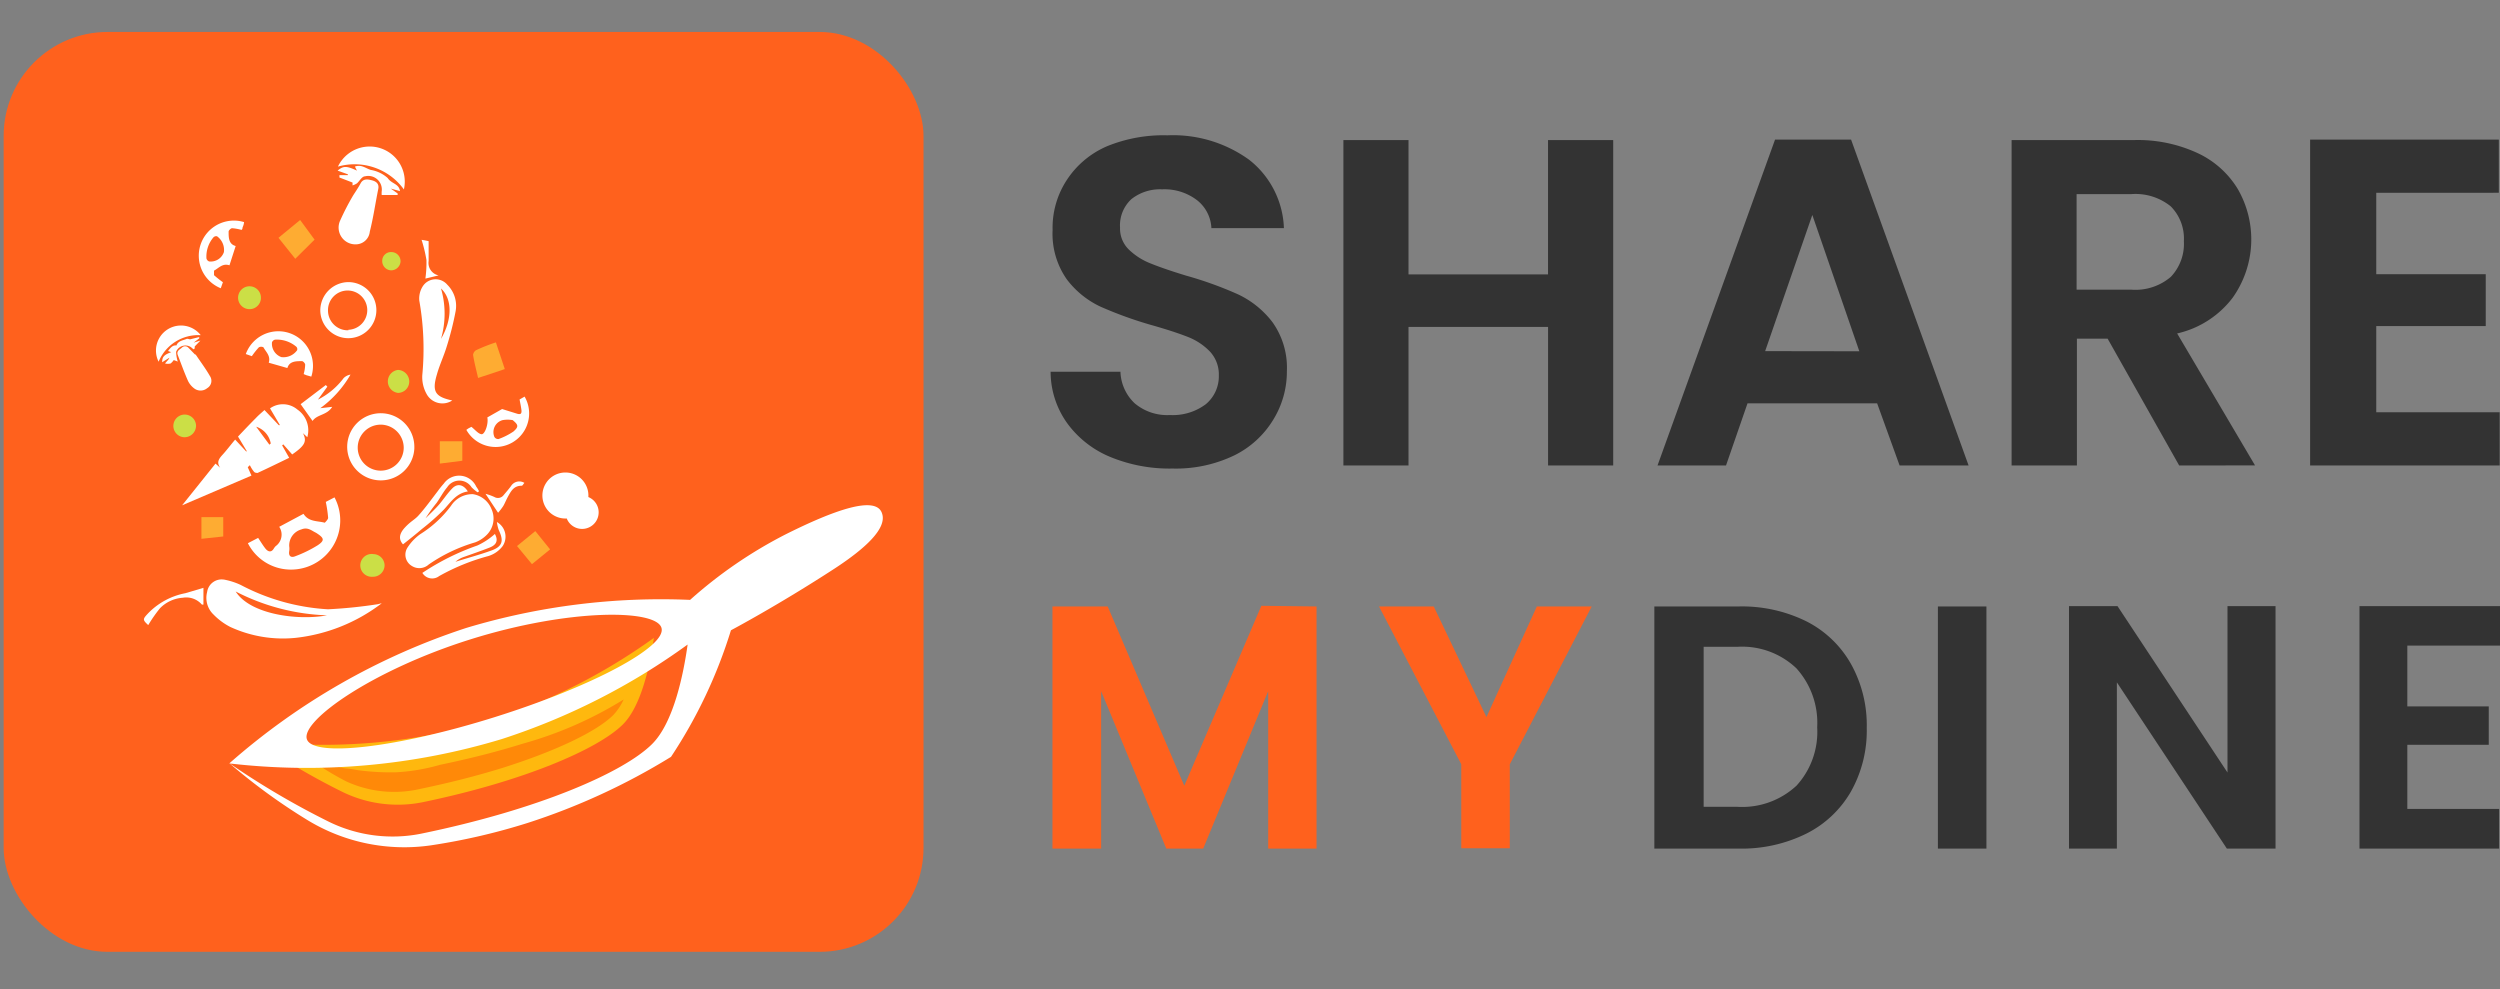 <svg id="Layer_1" data-name="Layer 1" xmlns="http://www.w3.org/2000/svg" viewBox="0 0 235 93"><rect x="0" y="0" width="235" height="93" fill="#808080" stroke="none"/><defs><style>.cls-1{fill:#333;}.cls-2{fill:#ff611d;}.cls-3{fill:#ffb80e;}.cls-4{fill:#ff8908;}.cls-5{fill:#fff;}.cls-6{fill:#feac32;}.cls-7{fill:#cbdf46;}</style></defs><title>Sharemydine Logo 235-93</title><path class="cls-1" d="M104.391,42.963a9.469,9.469,0,0,1-4.056-3.157,8.317,8.317,0,0,1-1.578-4.86h6.565a4.262,4.262,0,0,0,1.342,2.967,4.733,4.733,0,0,0,3.314,1.1,5.159,5.159,0,0,0,3.377-1.025,3.409,3.409,0,0,0,1.215-2.7,3.155,3.155,0,0,0-.836-2.241,5.786,5.786,0,0,0-2.068-1.373c-.836-.332-1.988-.71-3.44-1.121a37.169,37.169,0,0,1-4.8-1.736,8.481,8.481,0,0,1-3.156-2.572,7.452,7.452,0,0,1-1.326-4.624,8.19,8.19,0,0,1,1.358-4.735,8.533,8.533,0,0,1,3.8-3.156,14,14,0,0,1,5.634-1.01,12.208,12.208,0,0,1,7.686,2.3,8.536,8.536,0,0,1,3.266,6.423h-6.817a3.533,3.533,0,0,0-1.342-2.619,5.028,5.028,0,0,0-3.3-1.026,4.323,4.323,0,0,0-2.872.915,3.358,3.358,0,0,0-1.073,2.683,2.761,2.761,0,0,0,.8,2.036,6.133,6.133,0,0,0,2.02,1.31c.805.331,1.942.726,3.394,1.168a35.068,35.068,0,0,1,4.86,1.751,8.765,8.765,0,0,1,3.251,2.62,7.366,7.366,0,0,1,1.358,4.608,8.618,8.618,0,0,1-1.279,4.561,8.865,8.865,0,0,1-3.645,3.346,12.637,12.637,0,0,1-5.824,1.247A14.587,14.587,0,0,1,104.391,42.963Z"/><path class="cls-1" d="M151.641,13.167V43.752h-6.123V30.732H132.4v13.02H126.28V13.167H132.4V25.792h13.115V13.167Z"/><path class="cls-1" d="M176.45,37.913H164.267l-2.02,5.839h-6.439L166.855,13.12H174l11.047,30.632h-6.486Zm-1.673-4.893-4.419-12.814-4.434,12.8Z"/><path class="cls-1" d="M204.841,43.752l-6.723-11.915H195.23V43.752h-6.139V13.167H200.58a13.355,13.355,0,0,1,6.045,1.247,8.7,8.7,0,0,1,3.74,3.377A9.47,9.47,0,0,1,209.86,28a9.057,9.057,0,0,1-5.208,3.345l7.323,12.405ZM195.2,27.228h5.129a5.125,5.125,0,0,0,3.724-1.2,4.5,4.5,0,0,0,1.231-3.361,4.29,4.29,0,0,0-1.231-3.267,5.269,5.269,0,0,0-3.724-1.152H195.2Z"/><path class="cls-1" d="M223.369,18.122v7.655h10.29v4.876h-10.29v8.1h11.6v5H217.151V13.12H234.89v5Z"/><path class="cls-2" d="M123.755,57.008V79.766H119.21v-14.8l-6.108,14.8h-3.471l-6.124-14.8v14.8H98.931V57.008h5.192l7.2,16.855,7.244-16.918Z"/><path class="cls-2" d="M149.621,57.008l-7.7,14.835v7.891h-4.561V71.843l-7.733-14.835h5.145l4.955,10.4,4.735-10.4Z"/><path class="cls-1" d="M169.79,58.4a9.994,9.994,0,0,1,4.2,4.009,11.806,11.806,0,0,1,1.484,6.013,11.68,11.68,0,0,1-1.484,5.981,9.987,9.987,0,0,1-4.2,3.961,13.68,13.68,0,0,1-6.312,1.405h-7.97V57.008H163.4A13.675,13.675,0,0,1,169.79,58.4Zm-.931,15.466a7.493,7.493,0,0,0,1.957-5.508,7.639,7.639,0,0,0-1.957-5.539A7.4,7.4,0,0,0,163.3,60.8h-3.156v15.04H163.3A7.494,7.494,0,0,0,168.859,73.863Z"/><path class="cls-1" d="M186.724,57.008V79.766h-4.561V57.008Z"/><path class="cls-1" d="M213.9,79.766h-4.577L198.986,64.142V79.766h-4.5V56.977h4.561l10.337,15.64V56.977H213.9Z"/><path class="cls-1" d="M226.289,60.686V66.4h7.654v3.614h-7.654v6.028h8.632v3.725h-13.13V56.977H235v3.709Z"/><rect class="cls-2" x="0.343" y="3.004" width="86.468" height="86.468" rx="9.769"/><path class="cls-3" d="M61.465,59.96c-.347,2.446-1.152,6.391-2.92,8.143-2.335,2.32-9.3,5.334-18.827,7.307a11.834,11.834,0,0,1-7.639-1.026,64.715,64.715,0,0,1-8.032-4.734,55.241,55.241,0,0,0,22.22-1.973A55.388,55.388,0,0,0,61.465,59.96Z"/><path class="cls-4" d="M33.658,72.4a24.2,24.2,0,0,0,3.487.2,18.438,18.438,0,0,0,4.23-.71c2.746-.569,5.366-1.231,7.78-1.989a36.436,36.436,0,0,0,9.469-4.151,5.374,5.374,0,0,1-.962,1.452c-1.579,1.579-5.461,3.409-10.4,4.972-2.43.757-5.05,1.42-7.78,1.988a10.8,10.8,0,0,1-6.9-.694,24.62,24.62,0,0,1-3.329-2.036c1.578.331,2.209.615,3.156.789A11.664,11.664,0,0,1,33.658,72.4Z"/><path class="cls-5" d="M68.709,59.246s4.419-2.336,9.753-5.808c2.872-1.878,4.939-3.772,4.45-5.176-.552-1.752-4.592-.268-9.043,1.957a42.428,42.428,0,0,0-9,6.17h0a63.52,63.52,0,0,0-21.037,2.636A63.534,63.534,0,0,0,21.553,71.761a63.267,63.267,0,0,0,25.614-2.289,62.414,62.414,0,0,0,17.47-8.885c-.395,2.825-1.326,7.355-3.346,9.359-2.7,2.683-10.7,6.155-21.668,8.412a13.6,13.6,0,0,1-8.79-1.153,75.943,75.943,0,0,1-9.248-5.444,55.759,55.759,0,0,0,7.354,5.35,17.485,17.485,0,0,0,11.568,2.351,59.394,59.394,0,0,0,9.074-2.1,61.771,61.771,0,0,0,13.494-6.218A45.958,45.958,0,0,0,68.709,59.246Zm-6.534-.237c.552,1.752-6.455,5.508-15.671,8.4s-17.107,3.8-17.66,2.067,6.171-6.486,15.372-9.374S61.623,57.242,62.175,59.009Z"/><path class="cls-5" d="M20.259,43.578l.442.395c-.379-.521-.111-.868.237-1.247s.726-.884,1.167-1.405l1.026,1.105h.079l-.836-1.389c.568-.6,1.12-1.183,1.688-1.751.237-.253.5-.474.8-.742l1.342,1.42h.11l-.931-1.578a2.1,2.1,0,0,1,2.572.111,2.368,2.368,0,0,1,.932,2.6l-.411-.379c.395.773.19,1.168-1.01,2l-.836-.947-.111.095.663,1.168c-1.01.489-1.973.962-2.967,1.42-.079,0-.284,0-.363-.142a2.8,2.8,0,0,1-.363-.584l-.2.189.347.79-6.518,2.793ZM25.325,41.8l.126-.111a2.02,2.02,0,0,0-1.373-1.578Z"/><path class="cls-5" d="M44.452,46.451a2.255,2.255,0,0,1,1.736,1.373,2.162,2.162,0,0,1-.426,2.446,3.035,3.035,0,0,1-1.089.71A15.069,15.069,0,0,0,40.3,53.063a1.31,1.31,0,0,1-1.578.142,1.23,1.23,0,0,1-.449-1.682c.017-.029.035-.058.054-.085a4.608,4.608,0,0,1,1.184-1.231A10.584,10.584,0,0,0,42.4,47.539,2.38,2.38,0,0,1,44.452,46.451Z"/><path class="cls-5" d="M28.529,48.3c.489.773,1.309.647,2,.836,0,0,.315-.3.315-.457a11.649,11.649,0,0,0-.22-1.5l.82-.426a4.624,4.624,0,0,1-4.261,6.786,4.528,4.528,0,0,1-3.882-2.477l.963-.5c.236.347.441.694.678.994s.552.426.8,0a1.193,1.193,0,0,1,.174-.221,1.326,1.326,0,0,0,.331-1.815Zm1.152,1.768c-.379-.174-.742-.553-1.358-.3a1.561,1.561,0,0,0-1.136,1.578,1.6,1.6,0,0,1,0,.458c-.079.457.158.647.552.489a11.648,11.648,0,0,0,2.131-1.042C30.549,50.79,30.485,50.57,29.681,50.065Z"/><path class="cls-5" d="M29.255,35.4l-.442-.126-.269-.11a3.634,3.634,0,0,0,.142-.884c0-.126-.2-.347-.315-.332-.553,0-1.168,0-1.357.647l-1.752-.5c.2-.647-.269-1.01-.5-1.451a.483.483,0,0,0-.426,0,7.627,7.627,0,0,0-.663.836l-.568-.2a3.257,3.257,0,0,1,6.155,2.13Zm-2.794-1.83a1.581,1.581,0,0,0,1.468-.647.316.316,0,0,0-.079-.332,2.81,2.81,0,0,0-2-.663.408.408,0,0,0-.284.253A1.341,1.341,0,0,0,26.461,33.573Z"/><path class="cls-5" d="M22.942,20.884a1.407,1.407,0,0,1-.126.458c-.048.142,0,.174-.111.268a4.819,4.819,0,0,0-.884-.158c-.126,0-.347.221-.331.332,0,.536,0,1.168.663,1.341l-.584,1.815c-.647-.221-1.01.268-1.452.5v.426a9.688,9.688,0,0,0,.836.663l-.2.568a3.3,3.3,0,0,1,2.194-6.218Zm-1.894,2.809A1.578,1.578,0,0,0,20.4,22.21a.361.361,0,0,0-.331.095,2.787,2.787,0,0,0-.663,1.988.411.411,0,0,0,.252.284A1.309,1.309,0,0,0,21.048,23.693Z"/><path class="cls-5" d="M35.788,45.156A3.156,3.156,0,1,1,38.948,42c0,.051,0,.1,0,.154A3.155,3.155,0,0,1,35.788,45.156Zm0-5.239a2.162,2.162,0,1,0,2.162,2.162v-.016a2.178,2.178,0,0,0-2.115-2.146Z"/><path class="cls-5" d="M32.742,26.518a2.636,2.636,0,1,1-2.635,2.652A2.667,2.667,0,0,1,32.742,26.518Zm0,4.482a1.846,1.846,0,1,0-1.91-1.78v.013a1.861,1.861,0,0,0,1.908,1.815h.017Z"/><path class="cls-5" d="M53.164,44.415a2.163,2.163,0,1,1-.032,0Zm1.578,2.193a1.555,1.555,0,1,1-.047,0Z"/><path class="cls-5" d="M43.837,40.406l.173-.126.3-.158c.347.268.631.647.947.694s.679-.978.552-1.578l1.389-.789,1.421.442c.315.095.442,0,.394-.363s-.11-.631-.173-.978l.473-.269a3.153,3.153,0,0,1-5.43,3.206C43.867,40.46,43.852,40.433,43.837,40.406Zm4.356-.915a2.738,2.738,0,0,0-.947,0,1.168,1.168,0,0,0-.824,1.431,1.272,1.272,0,0,0,.05.147.41.41,0,0,0,.395.2,6.175,6.175,0,0,0,1.4-.71C48.776,40.106,48.729,39.933,48.193,39.491Z"/><path class="cls-5" d="M44.894,46.277a4.079,4.079,0,0,1-.568-.474,1.357,1.357,0,0,0-2.288,0c-.379.442-.647.979-.995,1.468A14.271,14.271,0,0,0,40,48.723c.41-.41.836-.8,1.231-1.247s.82-1.1,1.294-1.578,1.041-.363,1.452.3c-1.058.158-1.578.963-2.225,1.673a21.432,21.432,0,0,1-2.1,1.862c-.569.489-1.168.963-1.768,1.436-.41-.457-.394-.962.174-1.578s.947-.742,1.325-1.184c.632-.71,1.184-1.483,1.768-2.241a8.252,8.252,0,0,1,.568-.71,1.768,1.768,0,0,1,3.046.284,2.973,2.973,0,0,1,.268.442Z"/><path class="cls-5" d="M46.52,50.191c.315.584.189,1.01-.49,1.278s-1.578.584-2.43.884a2.343,2.343,0,0,0-.789.458c1.136-.363,2.288-.663,3.409-1.074s1.089-1.01.663-1.909a3.655,3.655,0,0,1-.174-.758,1.579,1.579,0,0,1,.61,2.147,1.607,1.607,0,0,1-.089.142,2.664,2.664,0,0,1-1.342.915,19.947,19.947,0,0,0-4.608,1.878,1.073,1.073,0,0,1-1.505-.193.962.962,0,0,1-.073-.107,22.85,22.85,0,0,1,5.161-2.572A6.476,6.476,0,0,0,46.52,50.191Z"/><path class="cls-5" d="M18.4,33.336c.442.663.931,1.31,1.325,2a.8.8,0,0,1-.2,1.12.529.529,0,0,1-.05.032.979.979,0,0,1-1.247,0,1.9,1.9,0,0,1-.568-.71c-.347-.789-.631-1.578-.947-2.4-.142-.363.142-.505.363-.678a.427.427,0,0,1,.647,0c.221.221.395.41.6.615Z"/><path class="cls-5" d="M14.909,34a2.352,2.352,0,0,1,3.961-2.494A4.041,4.041,0,0,0,14.909,34Z"/><path class="cls-5" d="M17.86,31.9l.868-.221v.126l-.521.4h0l.632-.19h0l-.537.553v.157c0,.048-.095.111-.095.111a1.388,1.388,0,0,1-.236-.189.946.946,0,0,0-1.318.236.919.919,0,0,0-.1.19,3.272,3.272,0,0,0,.158.915l-.379-.142a1.552,1.552,0,0,1-.284.316.976.976,0,0,1-.536,0l.221-.253a.746.746,0,0,0,.189-.284l-.679.426c0-.473.142-.694.853-.947l-.3-.11c.315-.426.5-.553.789-.521.173-.458.647-.473.994-.631A1.373,1.373,0,0,1,17.86,31.9Z"/><path class="cls-5" d="M29.886,37.565a6.922,6.922,0,0,0,2.414-2.02,1.16,1.16,0,0,1,.647-.331,10.167,10.167,0,0,1-2.84,3.156l1.12-.126c-.489.8-1.42.694-1.846,1.326L28.26,37.992l2.368-1.8.142.158Z"/><path class="cls-5" d="M33.184,18.391c.142-.237.458-.679.71-1.152s.679-.395,1.089-.284.679.347.568.836c-.268,1.326-.457,2.667-.789,3.977a1.324,1.324,0,0,1-1.278,1.2,1.577,1.577,0,0,1-1.5-2.256A23.656,23.656,0,0,1,33.184,18.391Z"/><path class="cls-5" d="M37.966,17.807a5.712,5.712,0,0,0-6.2-2.146,3.3,3.3,0,0,1,6.2,2.146Z"/><path class="cls-5" d="M37.6,17.965l-.868-.237h0l.647.458v.142h-1.5a2.3,2.3,0,0,1,0-.332A1.278,1.278,0,0,0,34.8,16.55a1.261,1.261,0,0,0-.493.026c-.284,0-.505.442-.758.663a1.59,1.59,0,0,1-.41.189V17.16l-1.231-.474v-.221H32.7v-.079l-.963-.347c.537-.457.837-.457,1.815,0l-.189-.378c.6-.237,1.026.173,1.5.315a3.153,3.153,0,0,1,1.578.758C36.8,17.286,37.508,17.254,37.6,17.965Z"/><path class="cls-6" d="M48.6,51.327l1.72-1.405,1.389,1.721-1.705,1.388Z"/><path class="cls-6" d="M28.213,20.679l1.357,1.847-1.815,1.8-1.578-1.973Z"/><path class="cls-6" d="M46.614,32.184l.837,2.509-2.51.837c-.173-.758-.362-1.468-.473-2.178a.626.626,0,0,1,.268-.426A15.894,15.894,0,0,1,46.614,32.184Z"/><path class="cls-6" d="M41.343,43.578v-2.1h2.115V43.31Z"/><path class="cls-6" d="M18.933,50.648V48.613h2.052v1.815Z"/><path class="cls-5" d="M35.883,56.709a16.244,16.244,0,0,1-8.112,3.251,11.832,11.832,0,0,1-6.123-1.026,6.072,6.072,0,0,1-1.578-1.168,2.163,2.163,0,0,1-.6-2.115,1.373,1.373,0,0,1,1.548-1.172l.03,0a6.617,6.617,0,0,1,1.578.505,19.979,19.979,0,0,0,8.207,2.289,44.384,44.384,0,0,0,4.545-.458C35.567,56.8,35.693,56.74,35.883,56.709ZM22.153,55.6c1.389,2.194,5.934,2.746,8.585,2.241A20.128,20.128,0,0,1,22.153,55.6Z"/><path class="cls-5" d="M19.123,55.257v1.578h-.142a1.941,1.941,0,0,0-1.8-.647,3.3,3.3,0,0,0-2.147.994,13.31,13.31,0,0,0-1.1,1.578c-.537-.5-.537-.552,0-1.12a6.591,6.591,0,0,1,3.487-1.878Z"/><path class="cls-5" d="M46.82,48.2l-1.184-1.783a5.271,5.271,0,0,1,.836.3.663.663,0,0,0,.868-.174c.237-.284.474-.552.695-.852a.915.915,0,0,1,1.258-.3l0,0c-.11.126-.189.284-.252.268-.679,0-.947.411-1.215.884s-.332.7-.521,1.026A5.653,5.653,0,0,1,46.82,48.2Z"/><path class="cls-7" d="M37.414,36.934a1.089,1.089,0,0,1,0-2.162,1.1,1.1,0,0,1,1.057,1.073,1.073,1.073,0,0,1-1.057,1.089Z"/><path class="cls-7" d="M23.526,26.913a1.073,1.073,0,0,1,1,1.143l0,.04a1.076,1.076,0,1,1-1.092-1.186C23.461,26.91,23.493,26.91,23.526,26.913Z"/><path class="cls-7" d="M18.428,40.027a1.089,1.089,0,0,1-1.1,1.074h0a1.066,1.066,0,1,1,1.1-1.09Z"/><path class="cls-7" d="M36.151,53.158a1.089,1.089,0,0,1-1.119,1.058h-.017a1.073,1.073,0,0,1-.147-2.141,1.032,1.032,0,0,1,.242.011A1.073,1.073,0,0,1,36.151,53.158Z"/><path class="cls-7" d="M36.767,25.414a.87.87,0,0,1-.838-.9V24.5a.821.821,0,0,1,.835-.806H36.8a.869.869,0,0,1,.853.883v.017A.9.9,0,0,1,36.767,25.414Z"/><path class="cls-5" d="M42.511,37.644a1.688,1.688,0,0,1-2.338-.486c-.027-.042-.053-.085-.076-.129a3.243,3.243,0,0,1-.4-1.783,25.965,25.965,0,0,0-.284-6.992,2.144,2.144,0,0,1,.347-1.373,1.436,1.436,0,0,1,2-.376,1.42,1.42,0,0,1,.292.266,2.791,2.791,0,0,1,.774,2.493,28.9,28.9,0,0,1-.821,3.267c-.268.9-.679,1.752-.931,2.651C40.586,36.808,40.9,37.3,42.511,37.644ZM41.454,27.118a8.451,8.451,0,0,1,0,4.734C42.527,30.022,42.527,28.1,41.454,27.118Z"/><path class="cls-5" d="M41.233,25.887l-1.247.3a10.8,10.8,0,0,0,.1-1.752,13.858,13.858,0,0,0-.458-1.894l.663.127V24.53A1.194,1.194,0,0,0,41.233,25.887Z"/></svg>